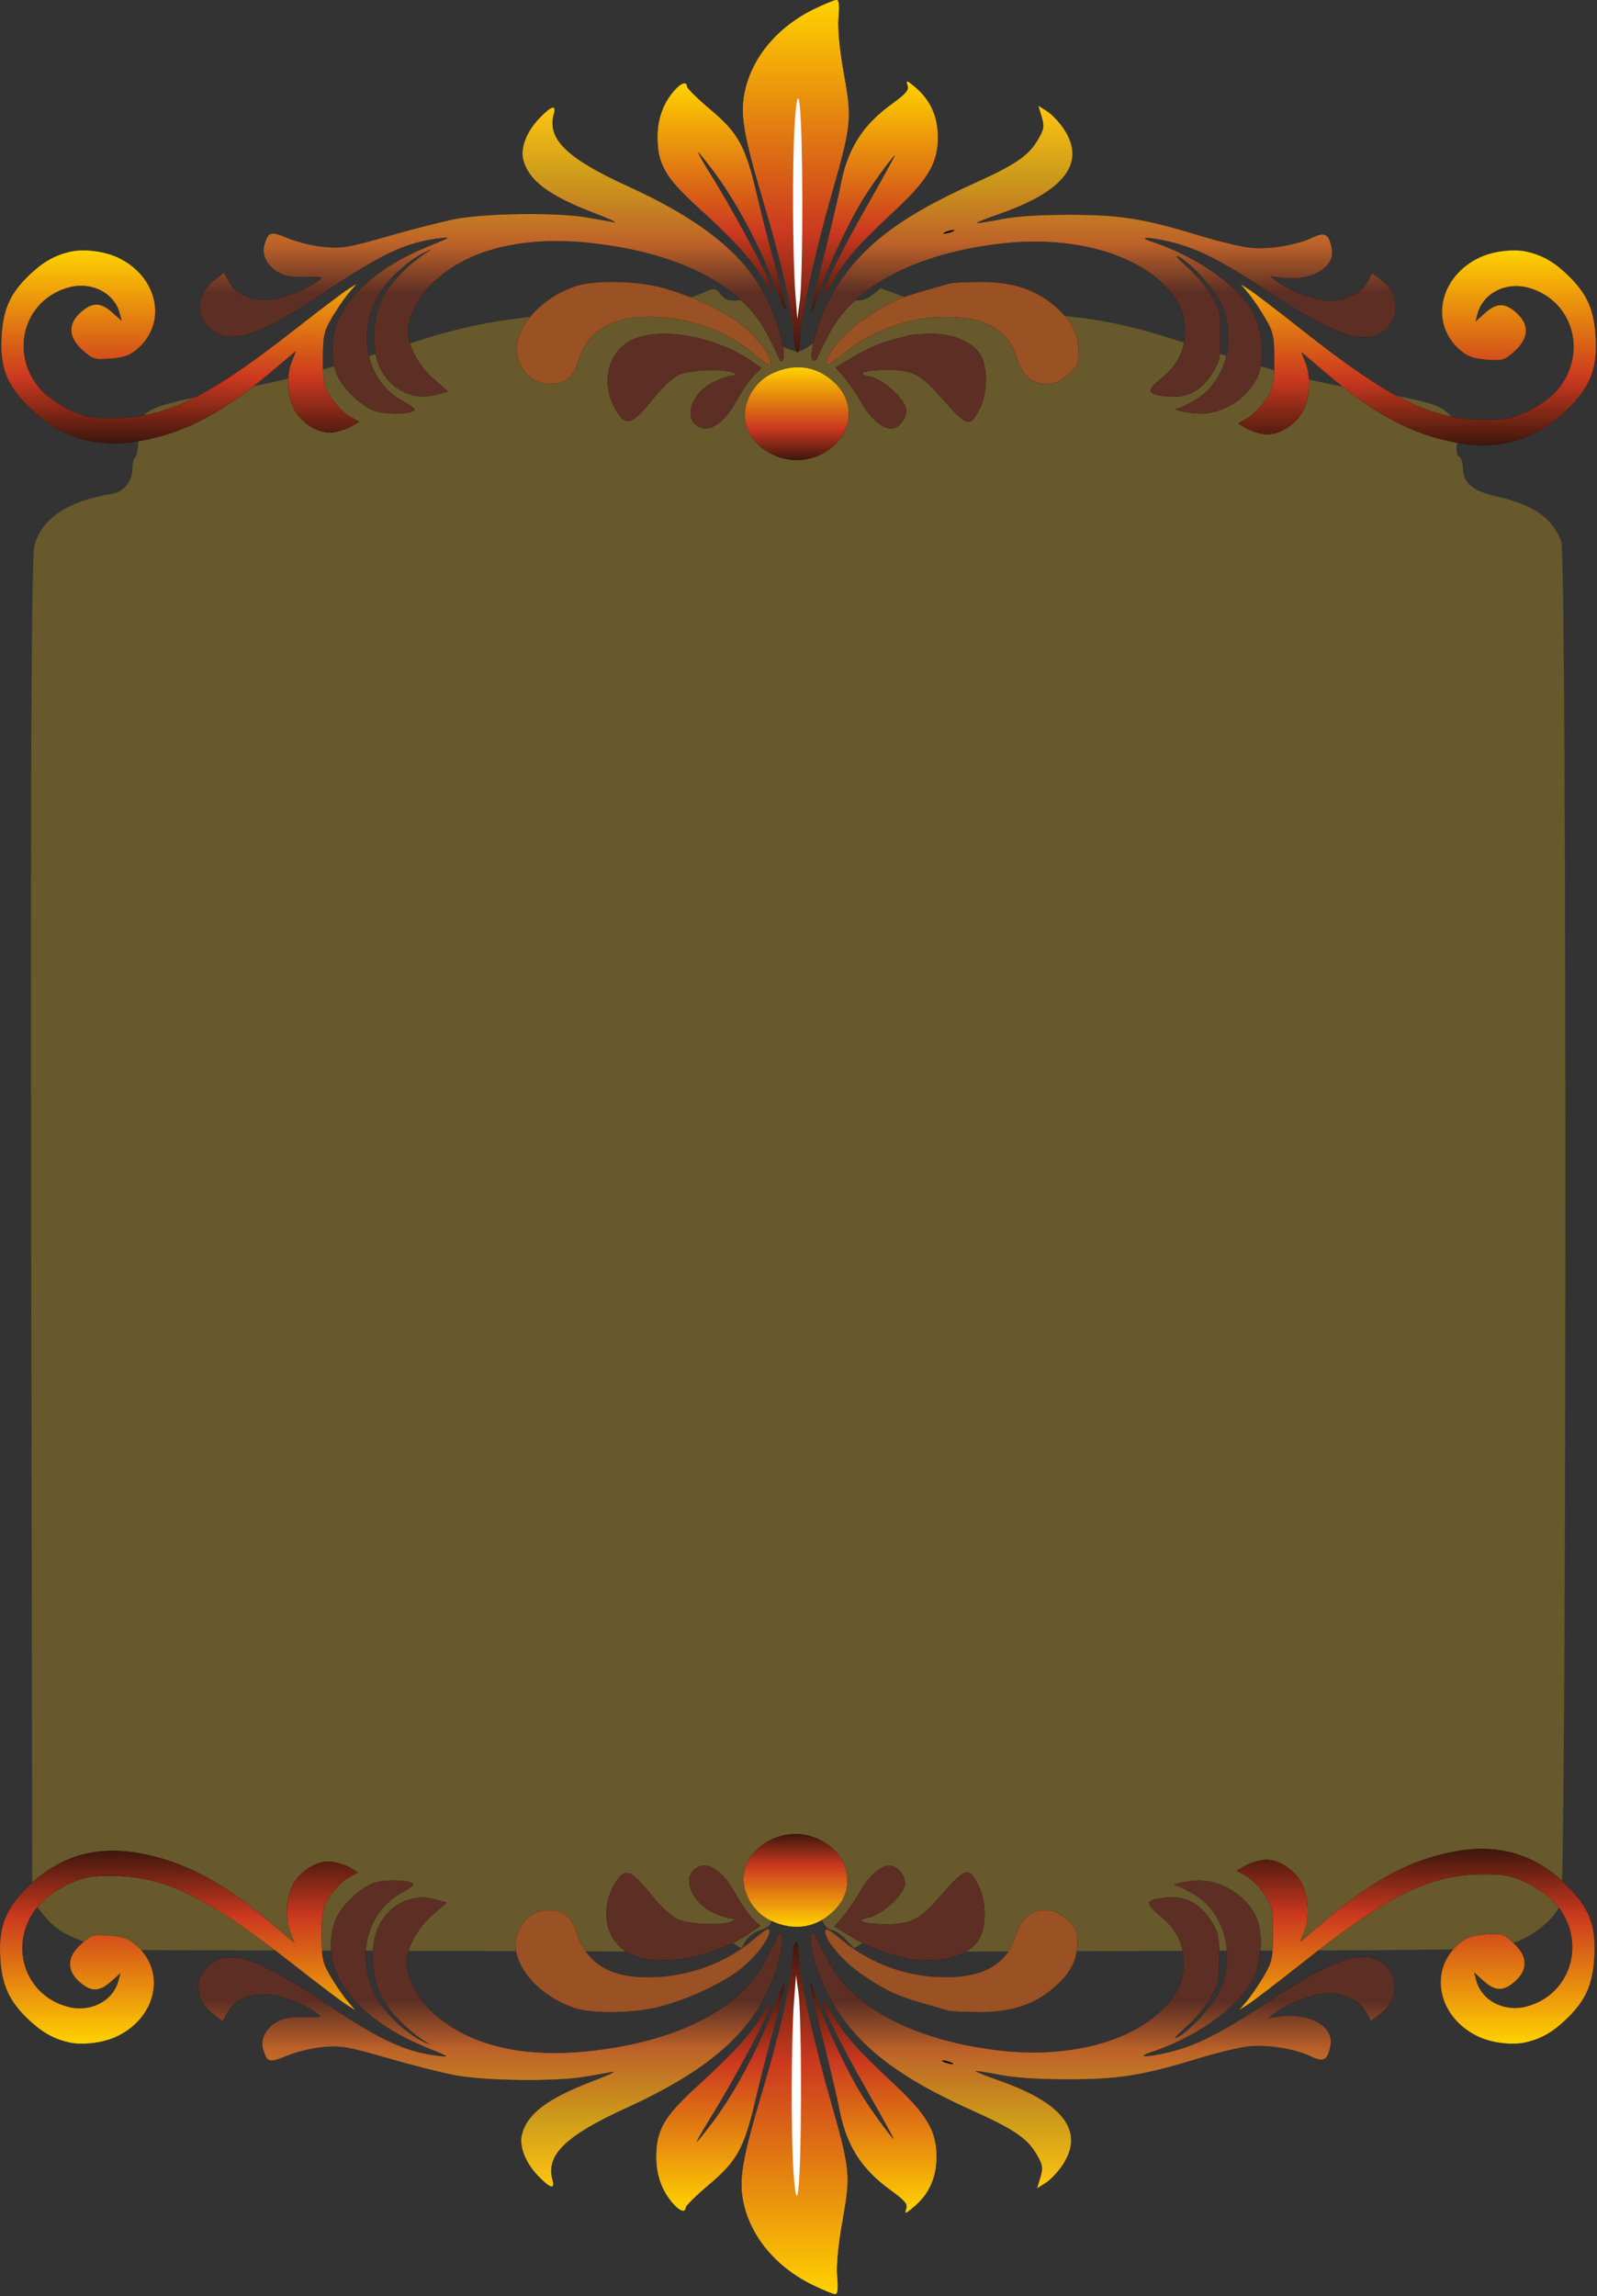<svg width="439" height="631" viewBox="0 0 439 631" fill="none" xmlns="http://www.w3.org/2000/svg">
<rect x="0" y="0" width="439" height="631" fill="#333333" stroke="none"/>
<path opacity="0.3" fill-rule="evenodd" clip-rule="evenodd" d="M198.297 81.121C199.496 82.566 200.531 82.822 203.632 82.443C206.861 82.05 207.478 82.228 207.478 83.556C207.478 84.427 208.402 85.359 209.532 85.628C211.059 85.993 211.464 86.742 211.11 88.55C210.498 91.691 212.35 94.223 216.417 95.805C219.512 97.008 219.824 96.953 223.135 94.628C225.77 92.776 226.608 91.455 226.608 89.144C226.608 87.018 227.111 86.099 228.274 86.099C229.19 86.099 230.235 85.216 230.595 84.137C231.125 82.548 231.849 82.243 234.411 82.525C236.624 82.77 238.257 82.323 239.847 81.038L242.123 79.203L246.462 80.834C253.076 83.319 260.118 84.364 279.05 85.67C299.702 87.095 307.63 88.491 323.357 93.469C356.07 103.825 360.51 104.972 380.207 108.139C386.396 109.134 393.046 110.679 394.984 111.57C399.469 113.632 401.517 117.288 400.601 121.596C400.195 123.506 400.374 125.143 401.022 125.444C401.642 125.732 402.15 127.193 402.15 128.692C402.15 132.656 404.867 134.963 411.203 136.378C421.479 138.673 426.702 142.278 429.186 148.795C430.758 152.916 430.663 518.689 429.089 522.951C427.509 527.228 421.849 531.912 415.653 534.069C410.694 535.795 408.936 535.837 330.328 536.075L250.066 536.319L247.82 534.172C245.132 531.602 241.432 531.422 237.622 533.676L234.829 535.328L232.372 532.83C231.021 531.456 229.277 530.332 228.495 530.332C227.713 530.332 226.588 529.125 225.997 527.65C225.405 526.176 223.53 524.199 221.831 523.258L218.742 521.546L215.36 523.981C213.5 525.322 211.979 527.117 211.979 527.973C211.979 528.854 210.756 529.877 209.152 530.336C207.597 530.78 205.753 532.088 205.053 533.242L203.781 535.342L200.977 533.683C196.84 531.235 191.95 531.473 191.052 534.166L190.337 536.308L109.649 536.069L28.961 535.832L22.327 533.281C17.251 531.328 14.894 529.755 12.281 526.577L8.868 522.426L8.57 338.321C8.364 211.169 8.641 152.874 9.463 149.88C11.519 142.406 18.76 137.608 30.899 135.677C34.118 135.166 36.437 132.163 36.437 128.508C36.437 127.211 36.806 125.873 37.256 125.534C37.707 125.195 38.087 122.62 38.1 119.813C38.135 112.581 39.983 111.657 62.765 107.474C79.148 104.467 88.523 101.966 117.33 92.917C129.769 89.01 140.823 87.174 160.779 85.699C178.628 84.38 187.426 82.986 192.849 80.618C196.511 79.019 196.555 79.023 198.297 81.121Z" fill="#E1B01B"/>
<path fill-rule="evenodd" clip-rule="evenodd" d="M223.907 2.468C213.677 7.411 206.59 15.932 204.693 25.568C203.5 31.626 204.486 37.306 209.871 55.416C214.992 72.633 217.43 83.403 218.116 91.837C218.648 98.378 219.878 98.555 220 92.108C220.095 87.053 223.991 69.408 228.498 53.629C234.044 34.208 234.185 32.821 231.915 20.124C230.71 13.38 230.19 7.877 230.466 4.792C230.764 1.476 230.599 -0.014 229.935 0C229.405 0.011 226.693 1.122 223.907 2.468Z" fill="url(#paint0_linear_2748_3022)"/>
<path fill-rule="evenodd" clip-rule="evenodd" d="M249.502 23.424C249.959 24.765 249.183 25.693 245.162 28.612C236.908 34.605 232.86 41.17 230.977 51.618C230.64 53.487 228.692 61.722 226.647 69.918C222.505 86.519 222.022 89.742 225.036 80.646C227.469 73.302 233.51 60.523 237.578 54.111C240.547 49.432 245.617 42.557 246.099 42.557C246.24 42.557 242.783 48.834 238.418 56.507C231.455 68.745 226.272 79.204 226.331 80.897C226.341 81.198 227.613 79.355 229.156 76.798C232.846 70.686 236.014 67.097 245.554 58.222C255.17 49.274 257.807 44.812 257.76 37.562C257.724 31.934 255.684 27.457 251.585 24.011C249.249 22.047 249.009 21.979 249.502 23.424Z" fill="url(#paint1_linear_2748_3022)"/>
<path fill-rule="evenodd" clip-rule="evenodd" d="M186.049 24.218C182.618 27.665 180.797 32.304 180.794 37.606C180.79 45.109 182.917 48.782 192.104 57.134C201.576 65.747 206.998 71.693 209.747 76.486C210.927 78.541 212.056 80.221 212.259 80.221C213.461 80.221 203.112 60.517 195.324 47.977C193.198 44.555 191.638 41.754 191.858 41.754C192.076 41.754 194.206 44.384 196.589 47.6C202.434 55.486 208.722 67.25 212.766 77.865C216.886 88.681 217.017 87.477 213.208 73.77C211.601 67.984 209.266 58.873 208.019 53.523C204.904 40.156 202.986 36.65 195.193 30.073C191.68 27.108 188.806 24.281 188.806 23.79C188.806 22.501 187.566 22.694 186.049 24.218Z" fill="url(#paint2_linear_2748_3022)"/>
<path fill-rule="evenodd" clip-rule="evenodd" d="M220.547 54.01C220.591 66.699 220.3 79.463 219.901 82.376L219.177 87.67L218.629 80.484C217.878 70.613 217.78 43.905 218.46 33.894C219.454 19.239 220.462 28.951 220.547 54.01Z" fill="black"/>
<path fill-rule="evenodd" clip-rule="evenodd" d="M286.346 32.089C287.144 34.765 287.007 35.538 285.186 38.606C282.685 42.821 278.948 45.349 267.84 50.343C246.066 60.129 235.14 68.894 227.942 82.346C224.77 88.274 222.172 97.778 223.419 98.894C223.904 99.327 224.409 99.04 224.734 98.146C225.025 97.349 226.56 94.269 228.144 91.301C235.062 78.344 252.538 69.396 275.882 66.856C293.202 64.972 309.536 68.877 318.736 77.102C323.617 81.465 325.766 85.719 325.766 91.023C325.766 96.338 323.677 100.433 319.076 104.142C314.85 107.549 315.276 108.471 321.311 108.973C326.419 109.399 330.34 107.251 333.419 102.34C335.241 99.433 335.533 98.023 335.526 92.157C335.52 86.152 335.235 84.867 333.116 81.257C331.795 79.006 328.76 75.463 326.373 73.384C323.985 71.306 322.829 69.986 323.804 70.452C327.357 72.153 334.146 79.683 335.897 83.868C340.01 93.695 336.831 105 328.58 109.885C326.427 111.16 324.256 112.227 323.754 112.256C321.369 112.395 326.666 113.616 329.856 113.663C336.799 113.764 344.253 108.522 346.17 102.19C347.719 97.07 346.757 89.641 343.947 85.025C339.645 77.959 328.401 70.29 316.717 66.455C312.408 65.041 315.637 65.017 321.534 66.42C329.052 68.209 335.676 71.552 348.658 80.113C366.455 91.848 374.424 94.706 379.859 91.302C384.93 88.127 384.924 80.88 379.848 77.061L377.23 75.093L375.844 77.573C374.258 80.414 369.788 82.699 365.817 82.701C362.182 82.703 354.752 80.136 351.611 77.794L349.073 75.901L352.493 76.347C360.369 77.375 367.032 73.513 366.114 68.452C365.353 64.259 364.243 63.615 360.704 65.31C356.43 67.358 349.047 68.578 343.838 68.098C341.398 67.872 334.914 66.321 329.429 64.649C314.238 60.02 307.771 59.002 293.648 59.019C285.502 59.029 279.265 59.448 275.09 60.266C271.631 60.943 268.687 61.396 268.548 61.272C268.409 61.148 271.342 59.977 275.064 58.668C292.669 52.48 298.524 44.731 292.517 35.567C291.274 33.671 289.173 31.429 287.848 30.586L285.438 29.053L286.346 32.089Z" fill="black"/>
<path fill-rule="evenodd" clip-rule="evenodd" d="M148.126 32.647C144.774 36.164 143.048 40.631 143.821 43.791C145.225 49.532 150.779 53.733 163.297 58.524C167.483 60.127 169.957 61.271 168.794 61.066C167.631 60.861 164.206 60.262 161.182 59.735C153.171 58.341 133.479 58.583 125.237 60.177C121.516 60.897 113.143 63.027 106.631 64.91C96.081 67.96 94.204 68.287 89.421 67.901C86.396 67.657 81.993 66.621 79.335 65.529C74.29 63.456 73.779 63.594 72.671 67.341C71.92 69.88 73.225 72.683 76.034 74.561C77.9 75.808 79.592 76.144 83.78 76.102C88.956 76.049 89.075 76.091 87.312 77.327C83.808 79.781 78.152 81.938 74.222 82.317C69.222 82.8 64.887 80.932 62.957 77.463L61.572 74.973L58.996 76.918C53.846 80.809 53.499 87.067 58.234 90.644C63.748 94.809 71.544 92.207 89.208 80.305C104.844 69.769 111.529 66.63 120.797 65.476C124.124 65.063 123.917 65.22 118.025 67.593C106.246 72.337 97.868 78.813 93.726 86.38C90.763 91.79 90.571 99.609 93.287 104.25C95.439 107.928 99.855 111.84 103.091 112.936C105.766 113.841 110.908 113.916 113.261 113.084C114.56 112.626 114.12 112.145 110.601 110.182C100.818 104.722 97.95 91.975 104.067 81.137C106.485 76.854 112.051 71.638 116.506 69.479C118.975 68.284 119.06 68.278 117.203 69.437C111.994 72.687 106.377 78.699 104.626 82.9C102.611 87.735 102.254 94.771 103.79 99.374C106.128 106.38 113.019 110.324 119.756 108.511L123.156 107.597L118.98 103.945C115.01 100.473 112.128 95.014 112.128 90.963C112.128 87.373 114.967 81.714 118.578 78.109C127.86 68.84 142.797 64.849 161.346 66.681C185.692 69.087 203.538 77.988 210.585 91.242C212.169 94.221 213.687 97.277 213.959 98.034C214.975 100.861 215.927 98.498 215.197 94.963C211.204 75.633 199.185 63.307 172.428 51.1C155.803 43.516 150.324 38.163 152.225 31.364C153.002 28.583 151.576 29.029 148.126 32.647Z" fill="black"/>
<path fill-rule="evenodd" clip-rule="evenodd" d="M261.668 63.713C260.967 63.993 260.012 64.222 259.545 64.222C259.078 64.222 259.269 63.993 259.97 63.713C260.67 63.432 261.625 63.203 262.092 63.203C262.559 63.203 262.368 63.432 261.668 63.713Z" fill="black"/>
<path fill-rule="evenodd" clip-rule="evenodd" d="M19.295 69.174C14.947 70.182 11.72 72.032 7.951 75.677C2.736 80.718 0.84 84.996 0.422 92.665C-0.043 101.174 1.956 106.074 8.431 112.308C16.92 120.48 26.979 123.348 39.122 121.059C51.007 118.82 61.296 113.37 74.212 102.473L81.358 96.445L80.104 99.651C78.554 103.613 79.121 109.891 81.334 113.268C83.723 116.913 88.146 119.3 91.601 118.809C93.164 118.586 95.408 117.841 96.587 117.152L98.731 115.9L96.054 114.39C94.581 113.558 92.337 111.303 91.067 109.378C88.99 106.229 88.758 105.158 88.763 98.705C88.766 92.292 89.023 91.094 91.187 87.38C92.518 85.097 94.603 82.046 95.821 80.602L98.034 77.975L95.514 79.584C94.128 80.469 87.466 85.519 80.711 90.806C57.16 109.238 45.671 114.825 31.154 114.902C25.391 114.932 23.652 114.62 19.528 112.815C16.861 111.648 13.321 109.279 11.661 107.551C2.27 97.772 6.219 82.365 18.99 78.955C25.199 77.297 31.414 80.482 32.911 86.091L33.474 88.199L30.897 85.902C27.666 83.023 25.352 82.999 22.194 85.812C18.576 89.038 18.755 92.713 22.702 96.231C25.534 98.754 25.922 98.872 30.344 98.545C34.013 98.274 35.562 97.733 37.63 95.999C46.208 88.81 43.431 75.828 32.216 70.688C28.515 68.991 22.911 68.335 19.295 69.174Z" fill="black"/>
<path fill-rule="evenodd" clip-rule="evenodd" d="M419.77 69.177C424.117 70.195 427.345 72.063 431.114 75.743C436.329 80.833 438.225 85.152 438.643 92.895C439.107 101.485 437.109 106.432 430.633 112.726C422.145 120.977 412.086 123.873 399.942 121.562C388.058 119.301 377.769 113.799 364.852 102.797L357.707 96.711L358.961 99.948C360.511 103.948 359.943 110.286 357.731 113.695C355.342 117.375 350.919 119.786 347.464 119.289C345.901 119.065 343.657 118.312 342.477 117.617L340.333 116.353L343.011 114.828C344.484 113.989 346.727 111.712 347.997 109.768C350.075 106.589 350.306 105.508 350.302 98.993C350.299 92.517 350.042 91.308 347.878 87.559C346.547 85.253 344.461 82.174 343.244 80.716L341.031 78.064L343.551 79.688C344.937 80.581 351.598 85.679 358.354 91.017C381.905 109.627 393.393 115.267 407.91 115.345C413.673 115.376 415.412 115.06 419.536 113.239C422.204 112.06 425.744 109.668 427.403 107.923C436.795 98.051 432.846 82.495 420.075 79.052C413.866 77.378 407.65 80.594 406.153 86.257L405.591 88.385L408.168 86.067C411.399 83.159 413.713 83.135 416.87 85.976C420.488 89.232 420.31 92.943 416.363 96.494C413.531 99.042 413.142 99.161 408.72 98.831C405.051 98.558 403.503 98.011 401.434 96.261C392.856 89.003 395.633 75.896 406.849 70.706C410.549 68.993 416.154 68.33 419.77 69.177Z" fill="black"/>
<path fill-rule="evenodd" clip-rule="evenodd" d="M158.402 78.585C147.045 82.327 139.518 92.556 142.852 99.714C144.615 103.503 147.425 105.511 150.961 105.511C155.333 105.511 157.446 103.822 158.974 99.105C161.614 90.96 167.945 87.05 178.478 87.059C189.108 87.068 199.705 90.842 207.376 97.352C210.989 100.417 211.887 100.881 211.887 99.681C211.887 97.22 206.864 91.176 202.248 88.082C196.709 84.37 189.311 81.068 181.984 79.041C175.192 77.161 163.412 76.934 158.402 78.585Z" fill="black"/>
<path fill-rule="evenodd" clip-rule="evenodd" d="M260.993 77.902C260.295 78.103 257.252 78.974 254.23 79.838C247.029 81.896 243.855 83.379 237.576 87.618C232.22 91.234 227.178 97.065 227.178 99.643C227.178 100.8 228.179 100.286 231.946 97.194C240.002 90.581 250.06 87.028 260.57 87.084C270.702 87.137 276.998 90.722 279.266 97.729C281.016 103.135 283.581 105.511 287.668 105.511C290.046 105.511 291.407 104.921 293.624 102.929C296.147 100.663 296.498 99.871 296.498 96.445C296.498 91.569 294.436 87.816 289.527 83.751C284.238 79.373 277.859 77.404 269.203 77.479C265.385 77.511 261.69 77.703 260.993 77.902Z" fill="black"/>
<path fill-rule="evenodd" clip-rule="evenodd" d="M173.97 93.313C167.853 96.057 165.388 103.304 168.17 110.372C168.803 111.982 169.977 113.956 170.779 114.758C172.825 116.808 174.561 115.763 179.657 109.414C182.171 106.281 185.026 103.67 186.748 102.93C189.943 101.555 199.586 101.25 201.648 102.457C202.727 103.09 202.691 103.203 201.403 103.213C200.57 103.219 198.365 103.929 196.502 104.79C190.832 107.412 187.958 113.724 191.127 116.596C194.297 119.467 198.768 116.846 202.615 109.859C204.043 107.265 206.141 104.245 207.275 103.149L209.338 101.155L206.551 99.231C196.745 92.465 181.879 89.764 173.97 93.313Z" fill="black"/>
<path fill-rule="evenodd" clip-rule="evenodd" d="M250.38 92.059C249.917 92.206 247.407 92.866 244.803 93.525C242.198 94.185 237.742 96.139 234.898 97.868L229.727 101.012L232.153 103.818C233.488 105.361 235.565 108.401 236.767 110.574C239.073 114.738 242.478 117.743 244.889 117.743C246.996 117.743 249.117 115.258 249.117 112.789C249.117 109.971 242.832 104.137 239.055 103.45C234.905 102.694 237.674 101.665 243.895 101.651C250.796 101.636 253.103 102.805 258.639 109.121C265.965 117.479 266.62 117.66 269.398 112.089C271.587 107.7 271.544 100.524 269.309 97.186C267.057 93.823 261.785 91.693 255.854 91.749C253.307 91.772 250.843 91.913 250.38 92.059Z" fill="black"/>
<path fill-rule="evenodd" clip-rule="evenodd" d="M212.58 102.471C206.004 105.396 202.801 113.461 206.005 119.029C209.526 125.149 217.32 127.963 224.049 125.542C233.305 122.214 236.267 112.176 229.913 105.672C225.088 100.732 219.012 99.61 212.58 102.471Z" fill="black"/>
<path fill-rule="evenodd" clip-rule="evenodd" d="M223.907 2.468C213.677 7.411 206.59 15.932 204.693 25.568C203.5 31.626 204.486 37.306 209.871 55.416C214.992 72.633 217.43 83.403 218.116 91.837C218.648 98.378 219.878 98.555 220 92.108C220.095 87.053 223.991 69.408 228.498 53.629C234.044 34.208 234.185 32.821 231.915 20.124C230.71 13.38 230.19 7.877 230.466 4.792C230.764 1.476 230.599 -0.014 229.935 0C229.405 0.011 226.693 1.122 223.907 2.468Z" fill="url(#paint3_linear_2748_3022)"/>
<path fill-rule="evenodd" clip-rule="evenodd" d="M249.502 23.424C249.959 24.765 249.183 25.693 245.162 28.612C236.908 34.605 232.86 41.17 230.977 51.618C230.64 53.487 228.692 61.722 226.647 69.918C222.505 86.519 222.022 89.742 225.036 80.646C227.469 73.302 233.51 60.523 237.578 54.111C240.547 49.432 245.617 42.557 246.099 42.557C246.24 42.557 242.783 48.834 238.418 56.507C231.455 68.745 226.272 79.204 226.331 80.897C226.341 81.198 227.613 79.355 229.156 76.798C232.846 70.686 236.014 67.097 245.554 58.222C255.17 49.274 257.807 44.812 257.76 37.562C257.724 31.934 255.684 27.457 251.585 24.011C249.249 22.047 249.009 21.979 249.502 23.424Z" fill="url(#paint4_linear_2748_3022)"/>
<path fill-rule="evenodd" clip-rule="evenodd" d="M186.049 24.218C182.618 27.665 180.797 32.304 180.794 37.606C180.79 45.109 182.917 48.782 192.104 57.134C201.576 65.747 206.998 71.693 209.747 76.486C210.927 78.541 212.056 80.221 212.259 80.221C213.461 80.221 203.112 60.517 195.324 47.977C193.198 44.555 191.638 41.754 191.858 41.754C192.076 41.754 194.206 44.384 196.589 47.6C202.434 55.486 208.722 67.25 212.766 77.865C216.886 88.681 217.017 87.477 213.208 73.77C211.601 67.984 209.266 58.873 208.019 53.523C204.904 40.156 202.986 36.65 195.193 30.073C191.68 27.108 188.806 24.281 188.806 23.79C188.806 22.501 187.566 22.694 186.049 24.218Z" fill="url(#paint5_linear_2748_3022)"/>
<path fill-rule="evenodd" clip-rule="evenodd" d="M220.547 54.01C220.591 66.699 220.3 79.463 219.901 82.376L219.177 87.67L218.629 80.484C217.878 70.613 217.78 43.905 218.46 33.894C219.454 19.239 220.462 28.951 220.547 54.01Z" fill="white"/>
<path fill-rule="evenodd" clip-rule="evenodd" d="M286.346 32.089C287.144 34.765 287.007 35.538 285.186 38.606C282.685 42.821 278.948 45.349 267.84 50.343C246.066 60.129 235.14 68.894 227.942 82.346C224.77 88.274 222.172 97.778 223.419 98.894C223.904 99.327 224.409 99.04 224.734 98.146C225.025 97.349 226.56 94.269 228.144 91.301C235.062 78.344 252.538 69.396 275.882 66.856C293.202 64.972 309.536 68.877 318.736 77.102C323.617 81.465 325.766 85.719 325.766 91.023C325.766 96.338 323.677 100.433 319.076 104.142C314.85 107.549 315.276 108.471 321.311 108.973C326.419 109.399 330.34 107.251 333.419 102.34C335.241 99.433 335.533 98.023 335.526 92.157C335.52 86.152 335.235 84.867 333.116 81.257C331.795 79.006 328.76 75.463 326.373 73.384C323.985 71.306 322.829 69.986 323.804 70.452C327.357 72.153 334.146 79.683 335.897 83.868C340.01 93.695 336.831 105 328.58 109.885C326.427 111.16 324.256 112.227 323.754 112.256C321.369 112.395 326.666 113.616 329.856 113.663C336.799 113.764 344.253 108.522 346.17 102.19C347.719 97.07 346.757 89.641 343.947 85.025C339.645 77.959 328.401 70.29 316.717 66.455C312.408 65.041 315.637 65.017 321.534 66.42C329.052 68.209 335.676 71.552 348.658 80.113C366.455 91.848 374.424 94.706 379.859 91.302C384.93 88.127 384.924 80.88 379.848 77.061L377.23 75.093L375.844 77.573C374.258 80.414 369.788 82.699 365.817 82.701C362.182 82.703 354.752 80.136 351.611 77.794L349.073 75.901L352.493 76.347C360.369 77.375 367.032 73.513 366.114 68.452C365.353 64.259 364.243 63.615 360.704 65.31C356.43 67.358 349.047 68.578 343.838 68.098C341.398 67.872 334.914 66.321 329.429 64.649C314.238 60.02 307.771 59.002 293.648 59.019C285.502 59.029 279.265 59.448 275.09 60.266C271.631 60.943 268.687 61.396 268.548 61.272C268.409 61.148 271.342 59.977 275.064 58.668C292.669 52.48 298.524 44.731 292.517 35.567C291.274 33.671 289.173 31.429 287.848 30.586L285.438 29.053L286.346 32.089Z" fill="url(#paint6_linear_2748_3022)"/>
<path fill-rule="evenodd" clip-rule="evenodd" d="M148.126 32.647C144.774 36.164 143.048 40.631 143.821 43.791C145.225 49.532 150.779 53.733 163.297 58.524C167.483 60.127 169.957 61.271 168.794 61.066C167.631 60.861 164.206 60.262 161.182 59.735C153.171 58.341 133.479 58.583 125.237 60.177C121.516 60.897 113.143 63.027 106.631 64.91C96.081 67.96 94.204 68.287 89.421 67.901C86.396 67.657 81.993 66.621 79.335 65.529C74.29 63.456 73.779 63.594 72.671 67.341C71.92 69.88 73.225 72.683 76.034 74.561C77.9 75.808 79.592 76.144 83.78 76.102C88.956 76.049 89.075 76.091 87.312 77.327C83.808 79.781 78.152 81.938 74.222 82.317C69.222 82.8 64.887 80.932 62.957 77.463L61.572 74.973L58.996 76.918C53.846 80.809 53.499 87.067 58.234 90.644C63.748 94.809 71.544 92.207 89.208 80.305C104.844 69.769 111.529 66.63 120.797 65.476C124.124 65.063 123.917 65.22 118.025 67.593C106.246 72.337 97.868 78.813 93.726 86.38C90.763 91.79 90.571 99.609 93.287 104.25C95.439 107.928 99.855 111.84 103.091 112.936C105.766 113.841 110.908 113.916 113.261 113.084C114.56 112.626 114.12 112.145 110.601 110.182C100.818 104.722 97.95 91.975 104.067 81.137C106.485 76.854 112.051 71.638 116.506 69.479C118.975 68.284 119.06 68.278 117.203 69.437C111.994 72.687 106.377 78.699 104.626 82.9C102.611 87.735 102.254 94.771 103.79 99.374C106.128 106.38 113.019 110.324 119.756 108.511L123.156 107.597L118.98 103.945C115.01 100.473 112.128 95.014 112.128 90.963C112.128 87.373 114.967 81.714 118.578 78.109C127.86 68.84 142.797 64.849 161.346 66.681C185.692 69.087 203.538 77.988 210.585 91.242C212.169 94.221 213.687 97.277 213.959 98.034C214.975 100.861 215.927 98.498 215.197 94.963C211.204 75.633 199.185 63.307 172.428 51.1C155.803 43.516 150.324 38.163 152.225 31.364C153.002 28.583 151.576 29.029 148.126 32.647Z" fill="url(#paint7_linear_2748_3022)"/>
<path fill-rule="evenodd" clip-rule="evenodd" d="M261.668 63.713C260.967 63.993 260.012 64.222 259.545 64.222C259.078 64.222 259.269 63.993 259.97 63.713C260.67 63.432 261.625 63.203 262.092 63.203C262.559 63.203 262.368 63.432 261.668 63.713Z" fill="black"/>
<path fill-rule="evenodd" clip-rule="evenodd" d="M19.295 69.174C14.947 70.182 11.72 72.032 7.951 75.677C2.736 80.718 0.84 84.996 0.422 92.665C-0.043 101.174 1.956 106.074 8.431 112.308C16.92 120.48 26.979 123.348 39.122 121.059C51.007 118.82 61.296 113.37 74.212 102.473L81.358 96.445L80.104 99.651C78.554 103.613 79.121 109.891 81.334 113.268C83.723 116.913 88.146 119.3 91.601 118.809C93.164 118.586 95.408 117.841 96.587 117.152L98.731 115.9L96.054 114.39C94.581 113.558 92.337 111.303 91.067 109.378C88.99 106.229 88.758 105.158 88.763 98.705C88.766 92.292 89.023 91.094 91.187 87.38C92.518 85.097 94.603 82.046 95.821 80.602L98.034 77.975L95.514 79.584C94.128 80.469 87.466 85.519 80.711 90.806C57.16 109.238 45.671 114.825 31.154 114.902C25.391 114.932 23.652 114.62 19.528 112.815C16.861 111.648 13.321 109.279 11.661 107.551C2.27 97.772 6.219 82.365 18.99 78.955C25.199 77.297 31.414 80.482 32.911 86.091L33.474 88.199L30.897 85.902C27.666 83.023 25.352 82.999 22.194 85.812C18.576 89.038 18.755 92.713 22.702 96.231C25.534 98.754 25.922 98.872 30.344 98.545C34.013 98.274 35.562 97.733 37.63 95.999C46.208 88.81 43.431 75.828 32.216 70.688C28.515 68.991 22.911 68.335 19.295 69.174Z" fill="url(#paint8_linear_2748_3022)"/>
<path fill-rule="evenodd" clip-rule="evenodd" d="M419.77 69.177C424.117 70.195 427.345 72.063 431.114 75.743C436.329 80.833 438.225 85.152 438.643 92.895C439.107 101.485 437.109 106.432 430.633 112.726C422.145 120.977 412.086 123.873 399.942 121.562C388.058 119.301 377.769 113.799 364.852 102.797L357.707 96.711L358.961 99.948C360.511 103.948 359.943 110.286 357.731 113.695C355.342 117.375 350.919 119.786 347.464 119.289C345.901 119.065 343.657 118.312 342.477 117.617L340.333 116.353L343.011 114.828C344.484 113.989 346.727 111.712 347.997 109.768C350.075 106.589 350.306 105.508 350.302 98.993C350.299 92.517 350.042 91.308 347.878 87.559C346.547 85.253 344.461 82.174 343.244 80.716L341.031 78.064L343.551 79.688C344.937 80.581 351.598 85.679 358.354 91.017C381.905 109.627 393.393 115.267 407.91 115.345C413.673 115.376 415.412 115.06 419.536 113.239C422.204 112.06 425.744 109.668 427.403 107.923C436.795 98.051 432.846 82.495 420.075 79.052C413.866 77.378 407.65 80.594 406.153 86.257L405.591 88.385L408.168 86.067C411.399 83.159 413.713 83.135 416.87 85.976C420.488 89.232 420.31 92.943 416.363 96.494C413.531 99.042 413.142 99.161 408.72 98.831C405.051 98.558 403.503 98.011 401.434 96.261C392.856 89.003 395.633 75.896 406.849 70.706C410.549 68.993 416.154 68.33 419.77 69.177Z" fill="url(#paint9_linear_2748_3022)"/>
<path fill-rule="evenodd" clip-rule="evenodd" d="M158.402 78.585C147.045 82.327 139.518 92.556 142.852 99.714C144.615 103.503 147.425 105.511 150.961 105.511C155.333 105.511 157.446 103.822 158.974 99.105C161.614 90.96 167.945 87.05 178.478 87.059C189.108 87.068 199.705 90.842 207.376 97.352C210.989 100.417 211.887 100.881 211.887 99.681C211.887 97.22 206.864 91.176 202.248 88.082C196.709 84.37 189.311 81.068 181.984 79.041C175.192 77.161 163.412 76.934 158.402 78.585Z" fill="#9A5124"/>
<path fill-rule="evenodd" clip-rule="evenodd" d="M260.993 77.902C260.295 78.103 257.252 78.974 254.23 79.838C247.029 81.896 243.855 83.379 237.576 87.618C232.22 91.234 227.178 97.065 227.178 99.643C227.178 100.8 228.179 100.286 231.946 97.194C240.002 90.581 250.06 87.028 260.57 87.084C270.702 87.137 276.998 90.722 279.266 97.729C281.016 103.135 283.581 105.511 287.668 105.511C290.046 105.511 291.407 104.921 293.624 102.929C296.147 100.663 296.498 99.871 296.498 96.445C296.498 91.569 294.436 87.816 289.527 83.751C284.238 79.373 277.859 77.404 269.203 77.479C265.385 77.511 261.69 77.703 260.993 77.902Z" fill="#9A5124"/>
<path fill-rule="evenodd" clip-rule="evenodd" d="M173.97 93.313C167.853 96.057 165.388 103.304 168.17 110.372C168.803 111.982 169.977 113.956 170.779 114.758C172.825 116.808 174.561 115.763 179.657 109.414C182.171 106.281 185.026 103.67 186.748 102.93C189.943 101.555 199.586 101.25 201.648 102.457C202.727 103.09 202.691 103.203 201.403 103.213C200.57 103.219 198.365 103.929 196.502 104.79C190.832 107.412 187.958 113.724 191.127 116.596C194.297 119.467 198.768 116.846 202.615 109.859C204.043 107.265 206.141 104.245 207.275 103.149L209.338 101.155L206.551 99.231C196.745 92.465 181.879 89.764 173.97 93.313Z" fill="#5D2F24"/>
<path fill-rule="evenodd" clip-rule="evenodd" d="M250.38 92.059C249.917 92.206 247.407 92.866 244.803 93.525C242.198 94.185 237.742 96.139 234.898 97.868L229.727 101.012L232.153 103.818C233.488 105.361 235.565 108.401 236.767 110.574C239.073 114.738 242.478 117.743 244.889 117.743C246.996 117.743 249.117 115.258 249.117 112.789C249.117 109.971 242.832 104.137 239.055 103.45C234.905 102.694 237.674 101.665 243.895 101.651C250.796 101.636 253.103 102.805 258.639 109.121C265.965 117.479 266.62 117.66 269.398 112.089C271.587 107.7 271.544 100.524 269.309 97.186C267.057 93.823 261.785 91.693 255.854 91.749C253.307 91.772 250.843 91.913 250.38 92.059Z" fill="#5D2F24"/>
<path fill-rule="evenodd" clip-rule="evenodd" d="M212.58 102.471C206.004 105.396 202.801 113.461 206.005 119.029C209.526 125.149 217.32 127.963 224.049 125.542C233.305 122.214 236.267 112.176 229.913 105.672C225.088 100.732 219.012 99.61 212.58 102.471Z" fill="url(#paint10_linear_2748_3022)"/>
<path fill-rule="evenodd" clip-rule="evenodd" d="M223.549 627.939C213.32 622.996 206.232 614.475 204.335 604.839C203.142 598.781 204.128 593.101 209.514 574.991C214.635 557.775 217.073 547.005 217.758 538.57C218.291 532.029 219.521 531.852 219.642 538.299C219.737 543.354 223.633 560.999 228.14 576.779C233.687 596.199 233.828 597.586 231.558 610.284C230.352 617.027 229.832 622.531 230.109 625.615C230.407 628.932 230.241 630.422 229.577 630.407C229.048 630.396 226.335 629.285 223.549 627.939Z" fill="url(#paint11_linear_2748_3022)"/>
<path fill-rule="evenodd" clip-rule="evenodd" d="M249.144 606.983C249.602 605.642 248.825 604.715 244.805 601.795C236.551 595.803 232.502 589.238 230.619 578.789C230.282 576.92 228.334 568.685 226.289 560.489C222.148 543.888 221.664 540.665 224.678 549.761C227.111 557.106 233.152 569.885 237.221 576.296C240.189 580.975 245.26 587.851 245.742 587.851C245.882 587.851 242.426 581.573 238.06 573.9C231.097 561.662 225.914 551.204 225.974 549.511C225.984 549.209 227.255 551.053 228.798 553.609C232.488 559.721 235.656 563.31 245.196 572.186C254.813 581.133 257.45 585.595 257.402 592.845C257.366 598.473 255.326 602.95 251.227 606.396C248.891 608.36 248.651 608.428 249.144 606.983Z" fill="url(#paint12_linear_2748_3022)"/>
<path fill-rule="evenodd" clip-rule="evenodd" d="M185.691 606.189C182.261 602.742 180.439 598.103 180.437 592.801C180.433 585.298 182.56 581.625 191.746 573.273C201.219 564.66 206.64 558.714 209.39 553.921C210.569 551.867 211.699 550.186 211.901 550.186C213.103 550.186 202.755 569.89 194.966 582.43C192.841 585.852 191.281 588.653 191.5 588.653C191.719 588.653 193.848 586.023 196.231 582.807C202.076 574.921 208.364 563.157 212.408 552.542C216.529 541.726 216.659 542.93 212.851 556.637C211.244 562.423 208.908 571.534 207.661 576.884C204.546 590.251 202.628 593.757 194.836 600.335C191.323 603.3 188.448 606.127 188.448 606.618C188.448 607.906 187.208 607.713 185.691 606.189Z" fill="url(#paint13_linear_2748_3022)"/>
<path fill-rule="evenodd" clip-rule="evenodd" d="M220.19 576.397C220.233 563.708 219.942 550.944 219.544 548.032L218.819 542.737L218.271 549.923C217.52 559.794 217.422 586.502 218.102 596.513C219.097 611.168 220.104 601.456 220.19 576.397Z" fill="black"/>
<path fill-rule="evenodd" clip-rule="evenodd" d="M285.988 598.318C286.787 595.642 286.65 594.869 284.829 591.801C282.327 587.586 278.591 585.058 267.482 580.065C245.708 570.278 234.782 561.513 227.585 548.061C224.412 542.133 221.814 532.629 223.062 531.514C223.547 531.08 224.051 531.368 224.377 532.261C224.668 533.058 226.202 536.139 227.786 539.106C234.704 552.063 252.18 561.012 275.524 563.551C292.845 565.435 309.178 561.531 318.379 553.305C323.26 548.942 325.408 544.688 325.408 539.384C325.408 534.07 323.32 529.974 318.718 526.265C314.492 522.859 314.919 521.937 320.953 521.434C326.061 521.008 329.982 523.157 333.061 528.067C334.884 530.974 335.175 532.384 335.169 538.25C335.162 544.255 334.878 545.54 332.759 549.151C331.437 551.401 328.403 554.944 326.016 557.023C323.628 559.102 322.472 560.421 323.447 559.955C327 558.254 333.789 550.724 335.539 546.54C339.653 536.713 336.474 525.407 328.222 520.522C326.07 519.247 323.898 518.18 323.397 518.151C321.011 518.012 326.308 516.791 329.498 516.744C336.441 516.643 343.895 521.885 345.812 528.217C347.361 533.337 346.399 540.766 343.589 545.382C339.287 552.449 328.043 560.117 316.359 563.952C312.05 565.366 315.279 565.39 321.176 563.987C328.695 562.198 335.319 558.855 348.301 550.294C366.097 538.559 374.066 535.701 379.502 539.105C384.572 542.28 384.566 549.527 379.49 553.346L376.873 555.314L375.487 552.834C373.9 549.993 369.431 547.708 365.459 547.707C361.824 547.704 354.394 550.271 351.254 552.613L348.715 554.506L352.135 554.06C360.012 553.032 366.675 556.894 365.756 561.956C364.995 566.148 363.886 566.792 360.347 565.097C356.073 563.049 348.69 561.829 343.48 562.31C341.04 562.535 334.556 564.087 329.071 565.758C313.881 570.388 307.413 571.405 293.29 571.388C285.144 571.379 278.907 570.959 274.732 570.142C271.273 569.464 268.329 569.011 268.19 569.135C268.051 569.259 270.984 570.431 274.707 571.739C292.311 577.927 298.166 585.677 292.159 594.84C290.916 596.736 288.815 598.978 287.49 599.821L285.081 601.354L285.988 598.318Z" fill="black"/>
<path fill-rule="evenodd" clip-rule="evenodd" d="M147.769 597.76C144.416 594.243 142.69 589.776 143.463 586.616C144.868 580.875 150.421 576.675 162.939 571.883C167.126 570.28 169.6 569.137 168.437 569.342C167.274 569.547 163.848 570.145 160.825 570.672C152.814 572.066 133.122 571.824 124.88 570.23C121.158 569.51 112.785 567.38 106.273 565.497C95.724 562.447 93.847 562.121 89.063 562.506C86.038 562.75 81.635 563.786 78.978 564.878C73.933 566.951 73.422 566.813 72.314 563.066C71.563 560.527 72.868 557.724 75.676 555.847C77.542 554.599 79.235 554.263 83.422 554.305C88.598 554.358 88.717 554.316 86.954 553.081C83.45 550.626 77.794 548.469 73.865 548.09C68.865 547.607 64.529 549.475 62.599 552.945L61.214 555.434L58.639 553.489C53.489 549.599 53.141 543.341 57.877 539.763C63.39 535.598 71.186 538.2 88.85 550.102C104.487 560.639 111.172 563.777 120.439 564.931C123.766 565.345 123.559 565.187 117.667 562.814C105.888 558.071 97.511 551.594 93.368 544.028C90.406 538.617 90.213 530.798 92.929 526.157C95.082 522.479 99.497 518.567 102.733 517.472C105.409 516.567 110.551 516.491 112.904 517.323C114.202 517.781 113.762 518.262 110.243 520.226C100.46 525.686 97.592 538.432 103.709 549.27C106.127 553.553 111.693 558.769 116.148 560.928C118.618 562.124 118.702 562.129 116.845 560.97C111.636 557.721 106.019 551.709 104.268 547.507C102.254 542.672 101.896 535.636 103.432 531.033C105.77 524.027 112.661 520.084 119.398 521.896L122.798 522.81L118.622 526.462C114.652 529.934 111.77 535.393 111.77 539.445C111.77 543.035 114.61 548.693 118.22 552.299C127.502 561.567 142.44 565.558 160.988 563.726C185.334 561.32 203.18 552.419 210.228 539.165C211.811 536.187 213.329 533.13 213.601 532.373C214.617 529.546 215.569 531.909 214.84 535.444C210.847 554.774 198.828 567.1 172.07 579.307C155.445 586.891 149.966 592.244 151.867 599.043C152.645 601.825 151.219 601.378 147.769 597.76Z" fill="black"/>
<path fill-rule="evenodd" clip-rule="evenodd" d="M261.31 566.694C260.61 566.414 259.654 566.185 259.187 566.185C258.721 566.185 258.912 566.414 259.612 566.694C260.312 566.975 261.268 567.204 261.735 567.204C262.201 567.204 262.01 566.975 261.31 566.694Z" fill="black"/>
<path fill-rule="evenodd" clip-rule="evenodd" d="M18.937 561.233C14.59 560.226 11.362 558.375 7.593 554.731C2.378 549.689 0.483 545.411 0.064 537.742C-0.4 529.233 1.598 524.333 8.074 518.099C16.562 509.927 26.621 507.059 38.765 509.348C50.649 511.587 60.938 517.037 73.855 527.934L81 533.962L79.746 530.756C78.196 526.794 78.764 520.517 80.977 517.139C83.365 513.494 87.788 511.107 91.243 511.599C92.806 511.821 95.05 512.566 96.23 513.255L98.374 514.507L95.696 516.018C94.223 516.849 91.98 519.104 90.71 521.029C88.632 524.178 88.401 525.249 88.405 531.702C88.408 538.116 88.665 539.314 90.829 543.027C92.16 545.311 94.246 548.361 95.463 549.805L97.677 552.432L95.156 550.823C93.77 549.939 87.109 544.889 80.353 539.601C56.802 521.169 45.314 515.583 30.797 515.506C25.034 515.475 23.294 515.787 19.171 517.592C16.503 518.759 12.963 521.128 11.304 522.856C1.912 532.635 5.861 548.042 18.632 551.452C24.841 553.11 31.057 549.925 32.553 544.316L33.116 542.208L30.539 544.505C27.308 547.385 24.994 547.409 21.837 544.595C18.219 541.37 18.397 537.694 22.344 534.177C25.176 531.653 25.565 531.535 29.987 531.862C33.656 532.133 35.204 532.674 37.273 534.408C45.851 541.597 43.074 554.579 31.858 559.72C28.158 561.416 22.553 562.072 18.937 561.233Z" fill="black"/>
<path fill-rule="evenodd" clip-rule="evenodd" d="M419.412 561.23C423.76 560.212 426.987 558.344 430.756 554.665C435.971 549.574 437.867 545.255 438.285 537.512C438.749 528.922 436.751 523.975 430.276 517.681C421.787 509.43 411.728 506.534 399.585 508.846C387.7 511.106 377.411 516.608 364.494 527.611L357.349 533.697L358.603 530.459C360.153 526.46 359.585 520.122 357.373 516.712C354.984 513.032 350.561 510.622 347.106 511.118C345.543 511.343 343.299 512.095 342.119 512.79L339.975 514.054L342.653 515.579C344.126 516.419 346.369 518.695 347.639 520.639C349.717 523.819 349.949 524.899 349.944 531.414C349.941 537.89 349.684 539.099 347.52 542.848C346.189 545.154 344.103 548.233 342.886 549.692L340.673 552.344L343.193 550.719C344.579 549.827 351.24 544.728 357.996 539.39C381.547 520.78 393.035 515.14 407.553 515.062C413.315 515.031 415.055 515.347 419.178 517.169C421.846 518.347 425.386 520.739 427.046 522.484C436.437 532.357 432.488 547.912 419.717 551.355C413.508 553.029 407.292 549.813 405.796 544.15L405.233 542.022L407.81 544.341C411.041 547.248 413.355 547.272 416.512 544.431C420.131 541.175 419.952 537.464 416.005 533.913C413.173 531.365 412.784 531.246 408.362 531.576C404.693 531.85 403.145 532.396 401.076 534.146C392.498 541.404 395.275 554.511 406.491 559.702C410.191 561.414 415.796 562.077 419.412 561.23Z" fill="black"/>
<path fill-rule="evenodd" clip-rule="evenodd" d="M158.044 551.822C146.688 548.08 139.16 537.851 142.494 530.693C144.258 526.904 147.067 524.897 150.604 524.897C154.975 524.897 157.088 526.586 158.617 531.302C161.256 539.447 167.588 543.358 178.12 543.348C188.75 543.339 199.347 539.565 207.018 533.056C210.632 529.99 211.529 529.527 211.529 530.726C211.529 533.187 206.506 539.231 201.89 542.325C196.351 546.037 188.953 549.339 181.626 551.366C174.834 553.246 163.054 553.473 158.044 551.822Z" fill="black"/>
<path fill-rule="evenodd" clip-rule="evenodd" d="M260.635 552.505C259.938 552.305 256.894 551.434 253.872 550.57C246.671 548.511 243.498 547.029 237.218 542.789C231.862 539.173 226.82 533.342 226.82 530.764C226.82 529.607 227.821 530.121 231.588 533.213C239.645 539.826 249.703 543.379 260.212 543.323C270.344 543.27 276.641 539.685 278.909 532.678C280.659 527.272 283.223 524.897 287.311 524.897C289.688 524.897 291.049 525.487 293.266 527.478C295.79 529.744 296.141 530.536 296.141 533.962C296.141 538.838 294.079 542.592 289.169 546.657C283.88 551.034 277.501 553.003 268.845 552.929C265.028 552.896 261.333 552.705 260.635 552.505Z" fill="black"/>
<path fill-rule="evenodd" clip-rule="evenodd" d="M173.612 537.094C167.496 534.35 165.031 527.103 167.812 520.036C168.445 518.425 169.619 516.451 170.421 515.649C172.468 513.599 174.204 514.644 179.299 520.993C181.813 524.126 184.668 526.737 186.39 527.477C189.586 528.852 199.228 529.157 201.29 527.95C202.37 527.318 202.333 527.204 201.045 527.194C200.212 527.188 198.007 526.478 196.145 525.618C190.474 522.995 187.601 516.684 190.77 513.811C193.939 510.94 198.41 513.561 202.258 520.548C203.686 523.142 205.783 526.162 206.918 527.258L208.98 529.252L206.193 531.176C196.388 537.942 181.521 540.643 173.612 537.094Z" fill="black"/>
<path fill-rule="evenodd" clip-rule="evenodd" d="M250.022 538.348C249.559 538.201 247.05 537.541 244.446 536.882C241.841 536.222 237.384 534.268 234.54 532.539L229.369 529.395L231.795 526.589C233.13 525.046 235.207 522.006 236.409 519.833C238.715 515.67 242.12 512.665 244.531 512.665C246.639 512.665 248.759 515.149 248.759 517.618C248.759 520.436 242.474 526.27 238.698 526.957C234.547 527.713 237.317 528.742 243.538 528.756C250.438 528.771 252.745 527.602 258.282 521.287C265.608 512.928 266.262 512.747 269.041 518.318C271.229 522.707 271.186 529.883 268.951 533.221C266.699 536.584 261.427 538.715 255.497 538.659C252.949 538.635 250.486 538.494 250.022 538.348Z" fill="black"/>
<path fill-rule="evenodd" clip-rule="evenodd" d="M212.222 527.936C205.646 525.011 202.443 516.946 205.647 511.379C209.168 505.258 216.962 502.445 223.691 504.865C232.947 508.193 235.909 518.231 229.556 524.735C224.73 529.675 218.654 530.797 212.222 527.936Z" fill="black"/>
<path fill-rule="evenodd" clip-rule="evenodd" d="M223.549 627.939C213.32 622.996 206.232 614.475 204.335 604.839C203.142 598.781 204.128 593.101 209.514 574.991C214.635 557.775 217.073 547.005 217.758 538.57C218.291 532.029 219.521 531.852 219.642 538.299C219.737 543.354 223.633 560.999 228.14 576.779C233.687 596.199 233.828 597.586 231.558 610.284C230.352 617.027 229.832 622.531 230.109 625.615C230.407 628.932 230.241 630.422 229.577 630.407C229.048 630.396 226.335 629.285 223.549 627.939Z" fill="url(#paint14_linear_2748_3022)"/>
<path fill-rule="evenodd" clip-rule="evenodd" d="M249.144 606.983C249.602 605.642 248.825 604.715 244.805 601.795C236.551 595.803 232.502 589.238 230.619 578.789C230.282 576.92 228.334 568.685 226.289 560.489C222.148 543.888 221.664 540.665 224.678 549.761C227.111 557.106 233.152 569.885 237.221 576.296C240.189 580.975 245.26 587.851 245.742 587.851C245.882 587.851 242.426 581.573 238.06 573.9C231.097 561.662 225.914 551.204 225.974 549.511C225.984 549.209 227.255 551.053 228.798 553.609C232.488 559.721 235.656 563.31 245.196 572.186C254.813 581.133 257.45 585.595 257.402 592.845C257.366 598.473 255.326 602.95 251.227 606.396C248.891 608.36 248.651 608.428 249.144 606.983Z" fill="url(#paint15_linear_2748_3022)"/>
<path fill-rule="evenodd" clip-rule="evenodd" d="M185.691 606.189C182.261 602.742 180.439 598.103 180.437 592.801C180.433 585.298 182.56 581.625 191.746 573.273C201.219 564.66 206.64 558.714 209.39 553.921C210.569 551.867 211.699 550.186 211.901 550.186C213.103 550.186 202.755 569.89 194.966 582.43C192.841 585.852 191.281 588.653 191.5 588.653C191.719 588.653 193.848 586.023 196.231 582.807C202.076 574.921 208.364 563.157 212.408 552.542C216.529 541.726 216.659 542.93 212.851 556.637C211.244 562.423 208.908 571.534 207.661 576.884C204.546 590.251 202.628 593.757 194.836 600.335C191.323 603.3 188.448 606.127 188.448 606.618C188.448 607.906 187.208 607.713 185.691 606.189Z" fill="url(#paint16_linear_2748_3022)"/>
<path fill-rule="evenodd" clip-rule="evenodd" d="M220.19 576.397C220.233 563.708 219.942 550.944 219.544 548.032L218.819 542.737L218.271 549.923C217.52 559.794 217.422 586.502 218.102 596.513C219.097 611.168 220.104 601.456 220.19 576.397Z" fill="white"/>
<path fill-rule="evenodd" clip-rule="evenodd" d="M285.988 598.318C286.787 595.642 286.65 594.869 284.829 591.801C282.327 587.586 278.591 585.058 267.482 580.065C245.708 570.278 234.782 561.513 227.585 548.061C224.412 542.133 221.814 532.629 223.062 531.514C223.547 531.08 224.051 531.368 224.377 532.261C224.668 533.058 226.202 536.139 227.786 539.106C234.704 552.063 252.18 561.012 275.524 563.551C292.845 565.435 309.178 561.531 318.379 553.305C323.26 548.942 325.408 544.688 325.408 539.384C325.408 534.07 323.32 529.974 318.718 526.265C314.492 522.859 314.919 521.937 320.953 521.434C326.061 521.008 329.982 523.157 333.061 528.067C334.884 530.974 335.175 532.384 335.169 538.25C335.162 544.255 334.878 545.54 332.759 549.151C331.437 551.401 328.403 554.944 326.016 557.023C323.628 559.102 322.472 560.421 323.447 559.955C327 558.254 333.789 550.724 335.539 546.54C339.653 536.713 336.474 525.407 328.222 520.522C326.07 519.247 323.898 518.18 323.397 518.151C321.011 518.012 326.308 516.791 329.498 516.744C336.441 516.643 343.895 521.885 345.812 528.217C347.361 533.337 346.399 540.766 343.589 545.382C339.287 552.449 328.043 560.117 316.359 563.952C312.05 565.366 315.279 565.39 321.176 563.987C328.695 562.198 335.319 558.855 348.301 550.294C366.097 538.559 374.066 535.701 379.502 539.105C384.572 542.28 384.566 549.527 379.49 553.346L376.873 555.314L375.487 552.834C373.9 549.993 369.431 547.708 365.459 547.707C361.824 547.704 354.394 550.271 351.254 552.613L348.715 554.506L352.135 554.06C360.012 553.032 366.675 556.894 365.756 561.956C364.995 566.148 363.886 566.792 360.347 565.097C356.073 563.049 348.69 561.829 343.48 562.31C341.04 562.535 334.556 564.087 329.071 565.758C313.881 570.388 307.413 571.405 293.29 571.388C285.144 571.379 278.907 570.959 274.732 570.142C271.273 569.464 268.329 569.011 268.19 569.135C268.051 569.259 270.984 570.431 274.707 571.739C292.311 577.927 298.166 585.677 292.159 594.84C290.916 596.736 288.815 598.978 287.49 599.821L285.081 601.354L285.988 598.318Z" fill="url(#paint17_linear_2748_3022)"/>
<path fill-rule="evenodd" clip-rule="evenodd" d="M147.769 597.76C144.416 594.243 142.69 589.776 143.463 586.616C144.868 580.875 150.421 576.675 162.939 571.883C167.126 570.28 169.6 569.137 168.437 569.342C167.274 569.547 163.848 570.145 160.825 570.672C152.814 572.066 133.122 571.824 124.88 570.23C121.158 569.51 112.785 567.38 106.273 565.497C95.724 562.447 93.847 562.121 89.063 562.506C86.038 562.75 81.635 563.786 78.978 564.878C73.933 566.951 73.422 566.813 72.314 563.066C71.563 560.527 72.868 557.724 75.676 555.847C77.542 554.599 79.235 554.263 83.422 554.305C88.598 554.358 88.717 554.316 86.954 553.081C83.45 550.626 77.794 548.469 73.865 548.09C68.865 547.607 64.529 549.475 62.599 552.945L61.214 555.434L58.639 553.489C53.489 549.599 53.141 543.341 57.877 539.763C63.39 535.598 71.186 538.2 88.85 550.102C104.487 560.639 111.172 563.777 120.439 564.931C123.766 565.345 123.559 565.187 117.667 562.814C105.888 558.071 97.511 551.594 93.368 544.028C90.406 538.617 90.213 530.798 92.929 526.157C95.082 522.479 99.497 518.567 102.733 517.472C105.409 516.567 110.551 516.491 112.904 517.323C114.202 517.781 113.762 518.262 110.243 520.226C100.46 525.686 97.592 538.432 103.709 549.27C106.127 553.553 111.693 558.769 116.148 560.928C118.618 562.124 118.702 562.129 116.845 560.97C111.636 557.721 106.019 551.709 104.268 547.507C102.254 542.672 101.896 535.636 103.432 531.033C105.77 524.027 112.661 520.084 119.398 521.896L122.798 522.81L118.622 526.462C114.652 529.934 111.77 535.393 111.77 539.445C111.77 543.035 114.61 548.693 118.22 552.299C127.502 561.567 142.44 565.558 160.988 563.726C185.334 561.32 203.18 552.419 210.228 539.165C211.811 536.187 213.329 533.13 213.601 532.373C214.617 529.546 215.569 531.909 214.84 535.444C210.847 554.774 198.828 567.1 172.07 579.307C155.445 586.891 149.966 592.244 151.867 599.043C152.645 601.825 151.219 601.378 147.769 597.76Z" fill="url(#paint18_linear_2748_3022)"/>
<path fill-rule="evenodd" clip-rule="evenodd" d="M261.31 566.694C260.61 566.414 259.654 566.185 259.187 566.185C258.721 566.185 258.912 566.414 259.612 566.694C260.312 566.975 261.268 567.204 261.735 567.204C262.201 567.204 262.01 566.975 261.31 566.694Z" fill="black"/>
<path fill-rule="evenodd" clip-rule="evenodd" d="M18.937 561.233C14.59 560.226 11.362 558.375 7.593 554.731C2.378 549.689 0.483 545.411 0.064 537.742C-0.4 529.233 1.598 524.333 8.074 518.099C16.562 509.927 26.621 507.059 38.765 509.348C50.649 511.587 60.938 517.037 73.855 527.934L81 533.962L79.746 530.756C78.196 526.794 78.764 520.517 80.977 517.139C83.365 513.494 87.788 511.107 91.243 511.599C92.806 511.821 95.05 512.566 96.23 513.255L98.374 514.507L95.696 516.018C94.223 516.849 91.98 519.104 90.71 521.029C88.632 524.178 88.401 525.249 88.405 531.702C88.408 538.116 88.665 539.314 90.829 543.027C92.16 545.311 94.246 548.361 95.463 549.805L97.677 552.432L95.156 550.823C93.77 549.939 87.109 544.889 80.353 539.601C56.802 521.169 45.314 515.583 30.797 515.506C25.034 515.475 23.294 515.787 19.171 517.592C16.503 518.759 12.963 521.128 11.304 522.856C1.912 532.635 5.861 548.042 18.632 551.452C24.841 553.11 31.057 549.925 32.553 544.316L33.116 542.208L30.539 544.505C27.308 547.385 24.994 547.409 21.837 544.595C18.219 541.37 18.397 537.694 22.344 534.177C25.176 531.653 25.565 531.535 29.987 531.862C33.656 532.133 35.204 532.674 37.273 534.408C45.851 541.597 43.074 554.579 31.858 559.72C28.158 561.416 22.553 562.072 18.937 561.233Z" fill="url(#paint19_linear_2748_3022)"/>
<path fill-rule="evenodd" clip-rule="evenodd" d="M419.412 561.23C423.76 560.212 426.987 558.344 430.756 554.665C435.971 549.574 437.867 545.255 438.285 537.512C438.749 528.922 436.751 523.975 430.276 517.681C421.787 509.43 411.728 506.534 399.585 508.846C387.7 511.106 377.411 516.608 364.494 527.611L357.349 533.697L358.603 530.459C360.153 526.46 359.585 520.122 357.373 516.712C354.984 513.032 350.561 510.622 347.106 511.118C345.543 511.343 343.299 512.095 342.119 512.79L339.975 514.054L342.653 515.579C344.126 516.419 346.369 518.695 347.639 520.639C349.717 523.819 349.949 524.899 349.944 531.414C349.941 537.89 349.684 539.099 347.52 542.848C346.189 545.154 344.103 548.233 342.886 549.692L340.673 552.344L343.193 550.719C344.579 549.827 351.24 544.728 357.996 539.39C381.547 520.78 393.035 515.14 407.553 515.062C413.315 515.031 415.055 515.347 419.178 517.169C421.846 518.347 425.386 520.739 427.046 522.484C436.437 532.357 432.488 547.912 419.717 551.355C413.508 553.029 407.292 549.813 405.796 544.15L405.233 542.022L407.81 544.341C411.041 547.248 413.355 547.272 416.512 544.431C420.131 541.175 419.952 537.464 416.005 533.913C413.173 531.365 412.784 531.246 408.362 531.576C404.693 531.85 403.145 532.396 401.076 534.146C392.498 541.404 395.275 554.511 406.491 559.702C410.191 561.414 415.796 562.077 419.412 561.23Z" fill="url(#paint20_linear_2748_3022)"/>
<path fill-rule="evenodd" clip-rule="evenodd" d="M158.044 551.822C146.688 548.08 139.16 537.851 142.494 530.693C144.258 526.904 147.067 524.897 150.604 524.897C154.975 524.897 157.088 526.586 158.617 531.302C161.256 539.447 167.588 543.358 178.12 543.348C188.75 543.339 199.347 539.565 207.018 533.056C210.632 529.99 211.529 529.527 211.529 530.726C211.529 533.187 206.506 539.231 201.89 542.325C196.351 546.037 188.953 549.339 181.626 551.366C174.834 553.246 163.054 553.473 158.044 551.822Z" fill="#9A5124"/>
<path fill-rule="evenodd" clip-rule="evenodd" d="M260.635 552.505C259.938 552.305 256.894 551.434 253.872 550.57C246.671 548.511 243.498 547.029 237.218 542.789C231.862 539.173 226.82 533.342 226.82 530.764C226.82 529.607 227.821 530.121 231.588 533.213C239.645 539.826 249.703 543.379 260.212 543.323C270.344 543.27 276.641 539.685 278.909 532.678C280.659 527.272 283.223 524.897 287.311 524.897C289.688 524.897 291.049 525.487 293.266 527.478C295.79 529.744 296.141 530.536 296.141 533.962C296.141 538.838 294.079 542.592 289.169 546.657C283.88 551.034 277.501 553.003 268.845 552.929C265.028 552.896 261.333 552.705 260.635 552.505Z" fill="#9A5124"/>
<path fill-rule="evenodd" clip-rule="evenodd" d="M173.612 537.094C167.496 534.35 165.031 527.103 167.812 520.036C168.445 518.425 169.619 516.451 170.421 515.649C172.468 513.599 174.204 514.644 179.299 520.993C181.813 524.126 184.668 526.737 186.39 527.477C189.586 528.852 199.228 529.157 201.29 527.95C202.37 527.318 202.333 527.204 201.045 527.194C200.212 527.188 198.007 526.478 196.145 525.618C190.474 522.995 187.601 516.684 190.77 513.811C193.939 510.94 198.41 513.561 202.258 520.548C203.686 523.142 205.783 526.162 206.918 527.258L208.98 529.252L206.193 531.176C196.388 537.942 181.521 540.643 173.612 537.094Z" fill="#5D2F24"/>
<path fill-rule="evenodd" clip-rule="evenodd" d="M250.022 538.348C249.559 538.201 247.05 537.541 244.446 536.882C241.841 536.222 237.384 534.268 234.54 532.539L229.369 529.395L231.795 526.589C233.13 525.046 235.207 522.006 236.409 519.833C238.715 515.67 242.12 512.665 244.531 512.665C246.639 512.665 248.759 515.149 248.759 517.618C248.759 520.436 242.474 526.27 238.698 526.957C234.547 527.713 237.317 528.742 243.538 528.756C250.438 528.771 252.745 527.602 258.282 521.287C265.608 512.928 266.262 512.747 269.041 518.318C271.229 522.707 271.186 529.883 268.951 533.221C266.699 536.584 261.427 538.715 255.497 538.659C252.949 538.635 250.486 538.494 250.022 538.348Z" fill="#5D2F24"/>
<path fill-rule="evenodd" clip-rule="evenodd" d="M212.222 527.936C205.646 525.011 202.443 516.946 205.647 511.379C209.168 505.258 216.962 502.445 223.691 504.865C232.947 508.193 235.909 518.231 229.556 524.735C224.73 529.675 218.654 530.797 212.222 527.936Z" fill="url(#paint21_linear_2748_3022)"/>
<defs>
<linearGradient id="paint0_linear_2748_3022" x1="218.768" y1="0" x2="218.768" y2="96.845" gradientUnits="userSpaceOnUse">
<stop stop-color="#FFD200"/>
<stop offset="0.66" stop-color="#CB381F"/>
<stop offset="0.827" stop-color="#852816"/>
<stop offset="1" stop-color="#3F170D"/>
</linearGradient>
<linearGradient id="paint1_linear_2748_3022" x1="240.43" y1="22.427" x2="240.43" y2="85.631" gradientUnits="userSpaceOnUse">
<stop stop-color="#FFD200"/>
<stop offset="0.66" stop-color="#CB381F"/>
<stop offset="0.827" stop-color="#852816"/>
<stop offset="1" stop-color="#3F170D"/>
</linearGradient>
<linearGradient id="paint2_linear_2748_3022" x1="198.379" y1="22.936" x2="198.379" y2="85.121" gradientUnits="userSpaceOnUse">
<stop stop-color="#FFD200"/>
<stop offset="0.66" stop-color="#CB381F"/>
<stop offset="0.827" stop-color="#852816"/>
<stop offset="1" stop-color="#3F170D"/>
</linearGradient>
<linearGradient id="paint3_linear_2748_3022" x1="218.768" y1="0" x2="218.768" y2="96.845" gradientUnits="userSpaceOnUse">
<stop stop-color="#FFD200"/>
<stop offset="0.66" stop-color="#CB381F"/>
<stop offset="0.827" stop-color="#852816"/>
<stop offset="1" stop-color="#3F170D"/>
</linearGradient>
<linearGradient id="paint4_linear_2748_3022" x1="240.43" y1="22.427" x2="240.43" y2="85.631" gradientUnits="userSpaceOnUse">
<stop stop-color="#FFD200"/>
<stop offset="0.66" stop-color="#CB381F"/>
<stop offset="0.827" stop-color="#852816"/>
<stop offset="1" stop-color="#3F170D"/>
</linearGradient>
<linearGradient id="paint5_linear_2748_3022" x1="198.379" y1="22.936" x2="198.379" y2="85.121" gradientUnits="userSpaceOnUse">
<stop stop-color="#FFD200"/>
<stop offset="0.66" stop-color="#CB381F"/>
<stop offset="0.827" stop-color="#852816"/>
<stop offset="1" stop-color="#3F170D"/>
</linearGradient>
<linearGradient id="paint6_linear_2748_3022" x1="303.379" y1="29.053" x2="303.379" y2="113.664" gradientUnits="userSpaceOnUse">
<stop stop-color="#FFC411"/>
<stop offset="0.221" stop-color="#CD9C1A"/>
<stop offset="0.447" stop-color="#BD6229"/>
<stop offset="0.606" stop-color="#5D2F24"/>
<stop offset="0.808" stop-color="#5D2F24"/>
</linearGradient>
<linearGradient id="paint7_linear_2748_3022" x1="135.176" y1="29.562" x2="135.176" y2="113.664" gradientUnits="userSpaceOnUse">
<stop stop-color="#FFC411"/>
<stop offset="0.221" stop-color="#CD9C1A"/>
<stop offset="0.447" stop-color="#BD6229"/>
<stop offset="0.606" stop-color="#5D2F24"/>
<stop offset="0.808" stop-color="#5D2F24"/>
</linearGradient>
<linearGradient id="paint8_linear_2748_3022" x1="49.544" y1="68.81" x2="49.544" y2="121.82" gradientUnits="userSpaceOnUse">
<stop stop-color="#FFD200"/>
<stop offset="0.66" stop-color="#CB381F"/>
<stop offset="0.827" stop-color="#852816"/>
<stop offset="1" stop-color="#3F170D"/>
</linearGradient>
<linearGradient id="paint9_linear_2748_3022" x1="389.52" y1="68.81" x2="389.52" y2="122.329" gradientUnits="userSpaceOnUse">
<stop stop-color="#FFD200"/>
<stop offset="0.66" stop-color="#CB381F"/>
<stop offset="0.827" stop-color="#852816"/>
<stop offset="1" stop-color="#3F170D"/>
</linearGradient>
<linearGradient id="paint10_linear_2748_3022" x1="219.023" y1="100.922" x2="219.023" y2="126.407" gradientUnits="userSpaceOnUse">
<stop stop-color="#FFD200"/>
<stop offset="0.66" stop-color="#CB381F"/>
<stop offset="0.827" stop-color="#852816"/>
<stop offset="1" stop-color="#3F170D"/>
</linearGradient>
<linearGradient id="paint11_linear_2748_3022" x1="218.41" y1="630.407" x2="218.41" y2="533.563" gradientUnits="userSpaceOnUse">
<stop stop-color="#FFD200"/>
<stop offset="0.66" stop-color="#CB381F"/>
<stop offset="0.827" stop-color="#852816"/>
<stop offset="1" stop-color="#3F170D"/>
</linearGradient>
<linearGradient id="paint12_linear_2748_3022" x1="240.073" y1="607.98" x2="240.073" y2="544.776" gradientUnits="userSpaceOnUse">
<stop stop-color="#FFD200"/>
<stop offset="0.66" stop-color="#CB381F"/>
<stop offset="0.827" stop-color="#852816"/>
<stop offset="1" stop-color="#3F170D"/>
</linearGradient>
<linearGradient id="paint13_linear_2748_3022" x1="198.022" y1="607.471" x2="198.022" y2="545.286" gradientUnits="userSpaceOnUse">
<stop stop-color="#FFD200"/>
<stop offset="0.66" stop-color="#CB381F"/>
<stop offset="0.827" stop-color="#852816"/>
<stop offset="1" stop-color="#3F170D"/>
</linearGradient>
<linearGradient id="paint14_linear_2748_3022" x1="218.41" y1="630.407" x2="218.41" y2="533.563" gradientUnits="userSpaceOnUse">
<stop stop-color="#FFD200"/>
<stop offset="0.66" stop-color="#CB381F"/>
<stop offset="0.827" stop-color="#852816"/>
<stop offset="1" stop-color="#3F170D"/>
</linearGradient>
<linearGradient id="paint15_linear_2748_3022" x1="240.073" y1="607.98" x2="240.073" y2="544.776" gradientUnits="userSpaceOnUse">
<stop stop-color="#FFD200"/>
<stop offset="0.66" stop-color="#CB381F"/>
<stop offset="0.827" stop-color="#852816"/>
<stop offset="1" stop-color="#3F170D"/>
</linearGradient>
<linearGradient id="paint16_linear_2748_3022" x1="198.022" y1="607.471" x2="198.022" y2="545.286" gradientUnits="userSpaceOnUse">
<stop stop-color="#FFD200"/>
<stop offset="0.66" stop-color="#CB381F"/>
<stop offset="0.827" stop-color="#852816"/>
<stop offset="1" stop-color="#3F170D"/>
</linearGradient>
<linearGradient id="paint17_linear_2748_3022" x1="303.022" y1="601.354" x2="303.022" y2="516.743" gradientUnits="userSpaceOnUse">
<stop stop-color="#FFC411"/>
<stop offset="0.221" stop-color="#CD9C1A"/>
<stop offset="0.447" stop-color="#BD6229"/>
<stop offset="0.606" stop-color="#5D2F24"/>
<stop offset="0.808" stop-color="#5D2F24"/>
</linearGradient>
<linearGradient id="paint18_linear_2748_3022" x1="134.818" y1="600.845" x2="134.818" y2="516.743" gradientUnits="userSpaceOnUse">
<stop stop-color="#FFC411"/>
<stop offset="0.221" stop-color="#CD9C1A"/>
<stop offset="0.447" stop-color="#BD6229"/>
<stop offset="0.606" stop-color="#5D2F24"/>
<stop offset="0.808" stop-color="#5D2F24"/>
</linearGradient>
<linearGradient id="paint19_linear_2748_3022" x1="49.187" y1="561.597" x2="49.187" y2="508.587" gradientUnits="userSpaceOnUse">
<stop stop-color="#FFD200"/>
<stop offset="0.66" stop-color="#CB381F"/>
<stop offset="0.827" stop-color="#852816"/>
<stop offset="1" stop-color="#3F170D"/>
</linearGradient>
<linearGradient id="paint20_linear_2748_3022" x1="389.162" y1="561.597" x2="389.162" y2="508.078" gradientUnits="userSpaceOnUse">
<stop stop-color="#FFD200"/>
<stop offset="0.66" stop-color="#CB381F"/>
<stop offset="0.827" stop-color="#852816"/>
<stop offset="1" stop-color="#3F170D"/>
</linearGradient>
<linearGradient id="paint21_linear_2748_3022" x1="218.665" y1="529.485" x2="218.665" y2="504" gradientUnits="userSpaceOnUse">
<stop stop-color="#FFD200"/>
<stop offset="0.66" stop-color="#CB381F"/>
<stop offset="0.827" stop-color="#852816"/>
<stop offset="1" stop-color="#3F170D"/>
</linearGradient>
</defs>
</svg>
